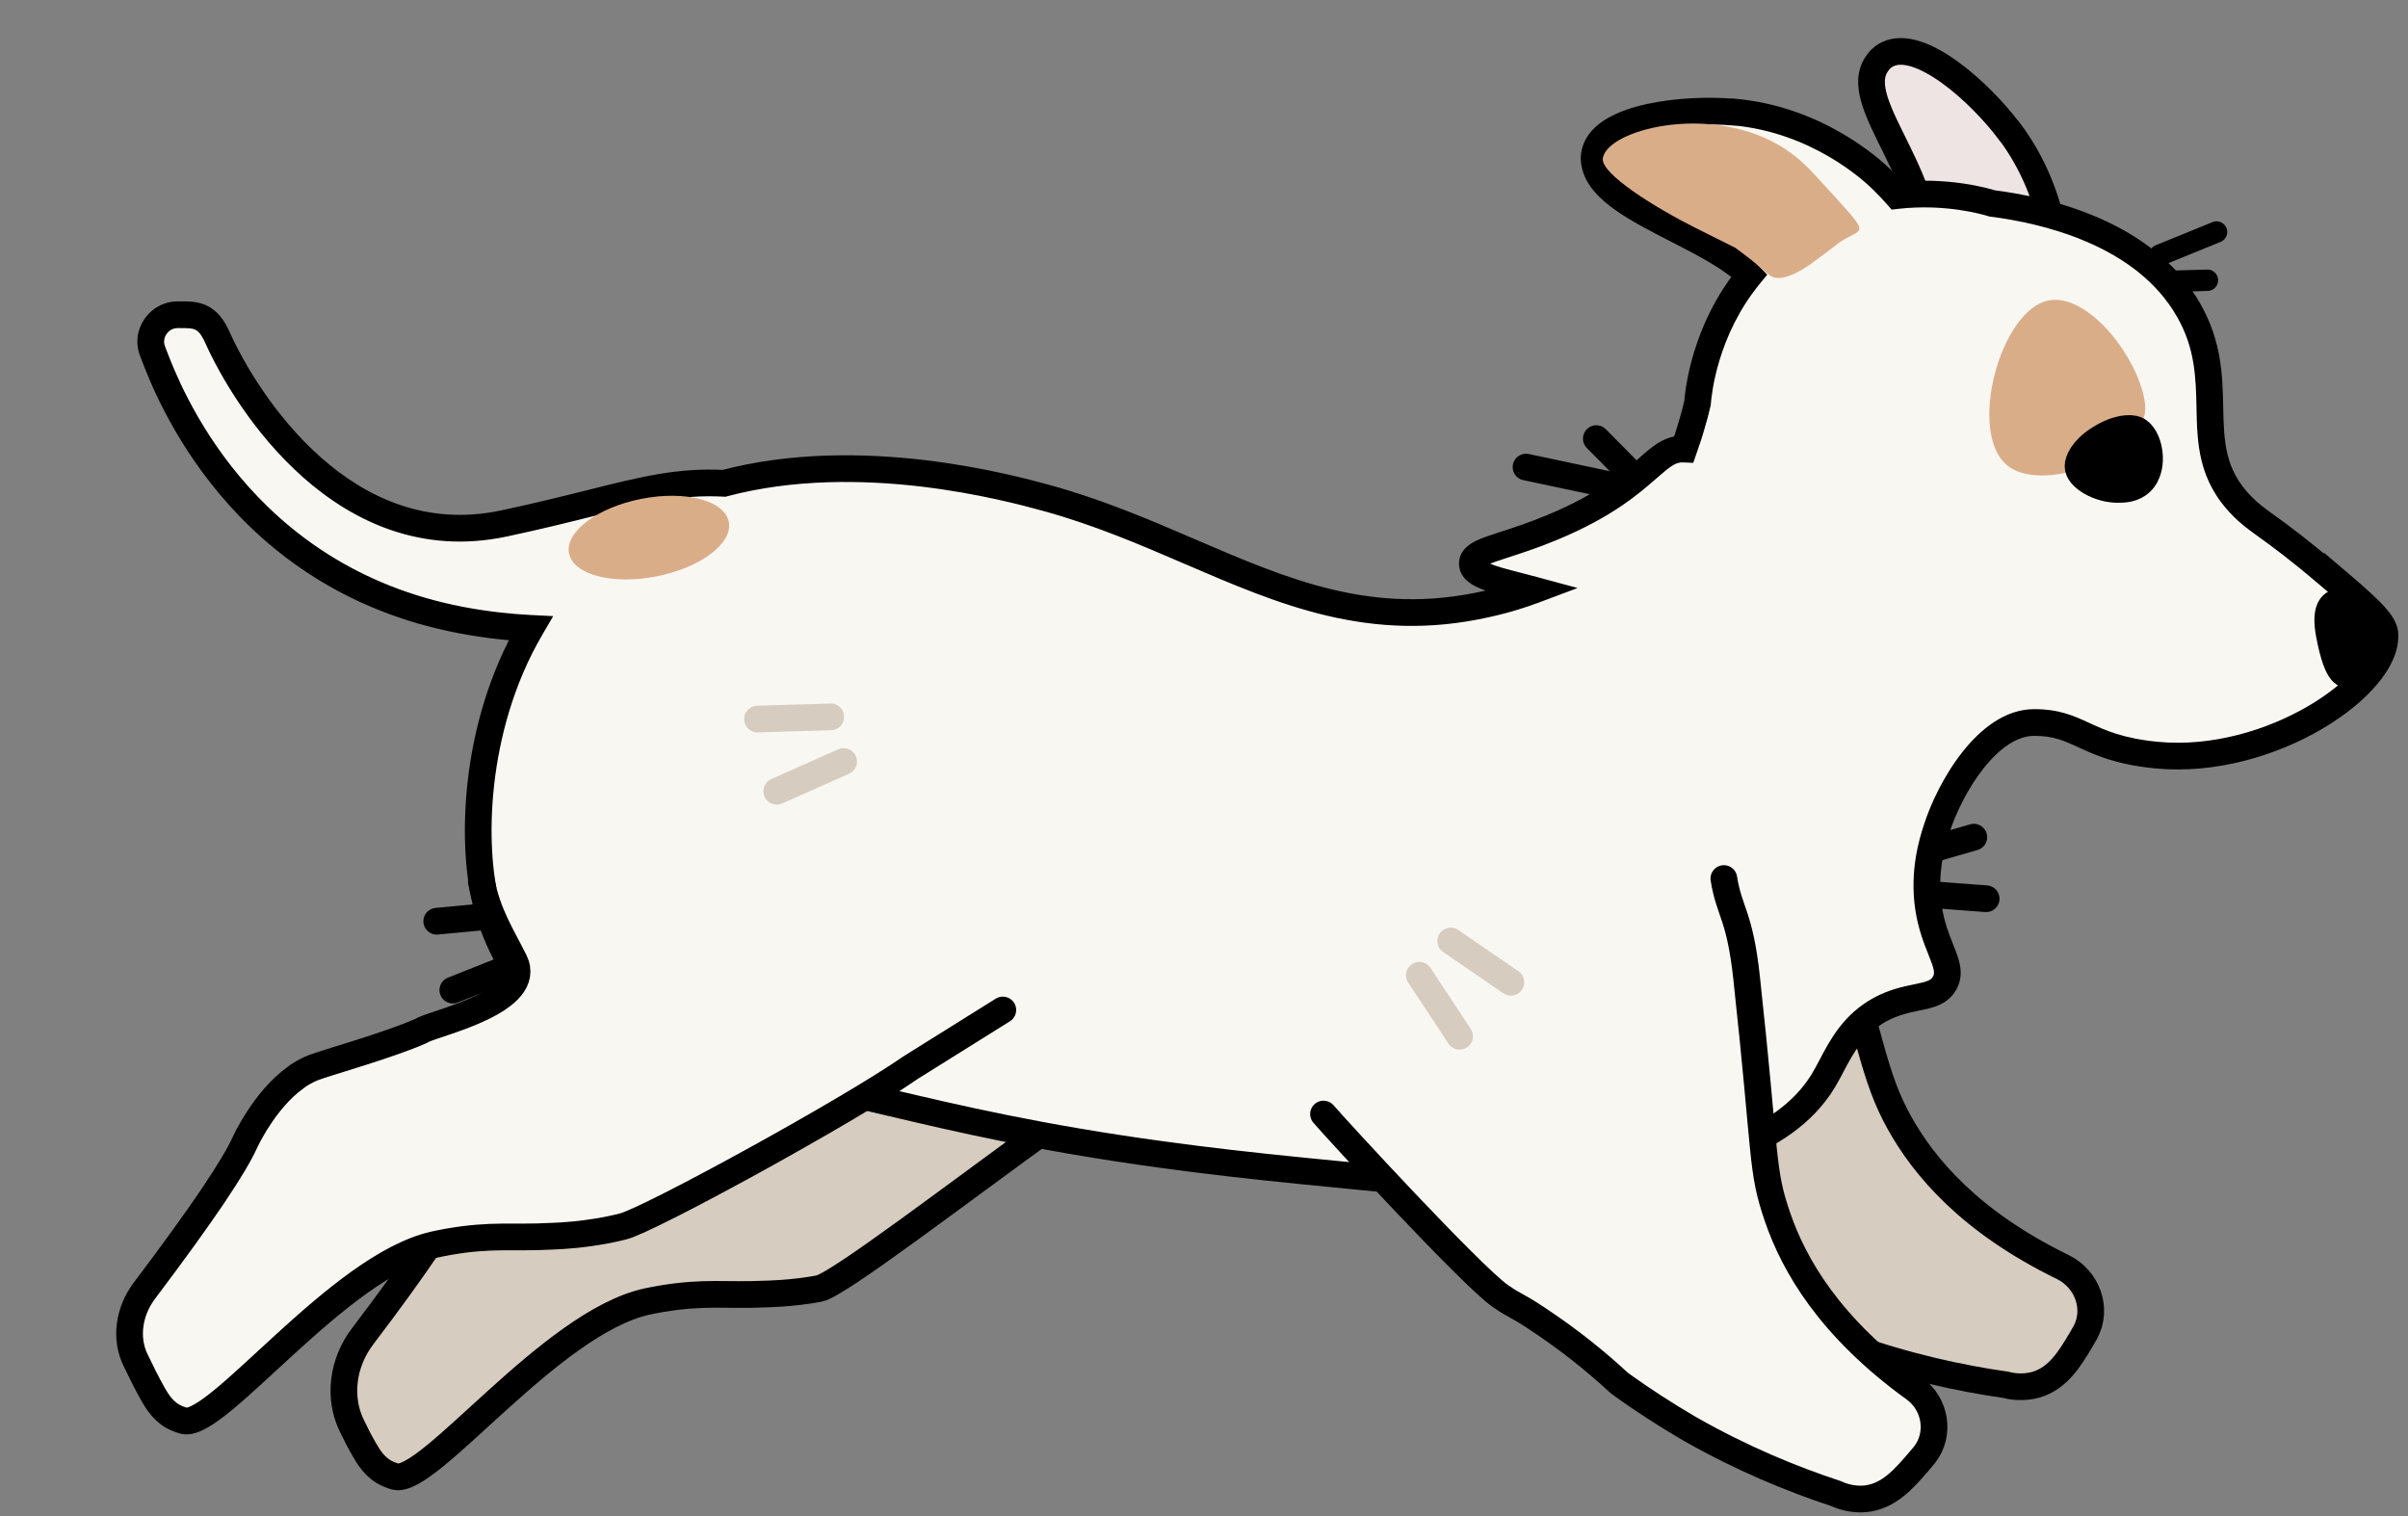 <svg width="740" height="466" viewBox="0 0 740 466" fill="none" xmlns="http://www.w3.org/2000/svg">
<rect x="0" y="0" width="740" height="466" fill="#808080" stroke="none"/>
<path d="M681.166 71.3L663.691 78.421" stroke="black" stroke-width="6.565" stroke-miterlimit="10" stroke-linecap="round"/>
<path d="M678.365 86.126L659.502 86.661" stroke="black" stroke-width="6.565" stroke-miterlimit="10" stroke-linecap="round"/>
<path d="M156.627 281.01L134.217 283.114" stroke="black" stroke-width="8.206" stroke-miterlimit="10" stroke-linecap="round"/>
<path d="M160.015 295.975L139.158 304.28" stroke="black" stroke-width="8.206" stroke-miterlimit="10" stroke-linecap="round"/>
<path d="M606.566 257.285L575.789 266.192" stroke="black" stroke-width="8.206" stroke-miterlimit="10" stroke-linecap="round"/>
<path d="M610.364 276.197L578.398 273.8" stroke="black" stroke-width="8.206" stroke-miterlimit="10" stroke-linecap="round"/>
<path d="M513.099 157.578L490.562 134.797" stroke="black" stroke-width="8.206" stroke-miterlimit="10" stroke-linecap="round"/>
<path d="M500.246 150.186L484.605 146.864L468.964 143.543" stroke="black" stroke-width="8.206" stroke-miterlimit="10" stroke-linecap="round"/>
<path d="M474.325 376.006C483.258 377.643 493.351 380.21 504.196 383.997C520.957 389.88 534.582 397.268 545.133 404.014C552.149 407.447 559.92 410.823 568.445 413.794C586.075 420.086 602.433 423.59 616.356 425.582C618.56 426.166 621.867 426.576 625.524 425.595C632.49 423.632 636.154 417.428 639.702 411.457C640.051 410.877 640.4 410.181 640.807 409.544C644.821 402.18 641.41 393.066 633.93 389.4C605.286 375.434 591.267 358.588 583.743 345.116C575.698 330.656 575.075 319.805 561.503 274.353C555.901 255.604 550.874 240.336 547.522 230.352" fill="#D6CCBF"/>
<path d="M474.325 376.006C483.258 377.643 493.351 380.21 504.196 383.997C520.957 389.88 534.582 397.268 545.133 404.014C552.149 407.447 559.92 410.823 568.445 413.794C586.075 420.086 602.433 423.59 616.356 425.582C618.56 426.166 621.867 426.576 625.524 425.595C632.49 423.632 636.154 417.428 639.702 411.457C640.051 410.877 640.4 410.181 640.807 409.544C644.821 402.18 641.41 393.066 633.93 389.4C605.286 375.434 591.267 358.588 583.743 345.116C575.698 330.656 575.075 319.805 561.503 274.353C555.901 255.604 550.874 240.336 547.522 230.352" stroke="black" stroke-width="8.206" stroke-miterlimit="10" stroke-linecap="round"/>
<path d="M268.242 283.125C254.661 294.139 243.414 302.126 235.521 307.34C231.542 309.972 230.971 310.306 219.751 317.653C195.762 333.429 197.038 333.072 194.75 333.997C184.748 338.345 165.382 343.556 161.556 345.037C159.087 345.997 156.967 347.412 156.967 347.412C156.772 347.562 156.511 347.761 156.186 348.011C146.503 354.801 140.492 367.875 140.492 367.875C137.277 374.881 128.479 388.228 111.448 410.665C105.209 418.85 103.901 429.564 108.138 438.205C109.327 440.704 110.632 443.219 111.967 445.504C113.253 447.724 115.24 451.266 119.393 453.047C120.333 453.465 121.238 453.702 121.518 453.798C131.914 456.175 169.195 406.46 198.855 399.984C199.936 399.776 201.623 399.415 203.18 399.154C216.649 396.906 223.145 398.238 234.923 397.696C234.923 397.696 243.424 397.597 251.713 396.007C257.48 394.9 294.167 366.732 324.269 345.037" fill="#D6CCBF"/>
<path d="M268.242 283.125C254.661 294.139 243.414 302.126 235.521 307.34C231.542 309.972 230.971 310.306 219.751 317.653C195.762 333.429 197.038 333.072 194.75 333.997C184.748 338.345 165.382 343.556 161.556 345.037C159.087 345.997 156.967 347.412 156.967 347.412C156.772 347.562 156.511 347.761 156.186 348.011C146.503 354.801 140.492 367.875 140.492 367.875C137.277 374.881 128.479 388.228 111.448 410.665C105.209 418.85 103.901 429.564 108.138 438.205C109.327 440.704 110.632 443.219 111.967 445.504C113.253 447.724 115.24 451.266 119.393 453.047C120.333 453.465 121.238 453.702 121.518 453.798C131.914 456.175 169.195 406.46 198.855 399.984C199.936 399.776 201.623 399.415 203.18 399.154C216.649 396.906 223.145 398.238 234.923 397.696C234.923 397.696 243.424 397.597 251.713 396.007C257.48 394.9 294.167 366.732 324.269 345.037" stroke="black" stroke-width="8.206" stroke-miterlimit="10" stroke-linecap="round"/>
<path d="M617.464 40.343C608.452 28.323 590.016 11.747 580.031 16.7C579.398 16.99 578.18 17.675 577.089 19.196C567.307 31.841 597.711 56.021 591.278 86.023C589.893 92.336 588.423 92.052 587.584 98.307C585.032 117.406 596.502 140.234 606.981 140.543C618.939 140.876 631.666 112.078 632.475 87.777C632.609 83.887 632.981 60.999 617.54 40.372L617.464 40.343Z" fill="#EFE4E4" stroke="black" stroke-width="8.206" stroke-miterlimit="10"/>
<path fill-rule="evenodd" clip-rule="evenodd" d="M490.194 46.52C493.18 35.782 517.831 33.141 532.795 34.468L532.868 34.429C558.532 36.724 575.312 52.294 578.117 54.993C579.786 56.595 581.414 58.305 582.985 60.096C598.204 58.396 610.169 61.877 612.248 62.52C627.839 64.49 659.021 71.3 672.643 95.425C678.697 106.058 678.906 115.887 679.103 125.139C679.334 135.953 679.547 145.978 689.055 155.574C691.431 157.987 693.471 159.46 696.62 161.732C700.43 164.482 705.862 168.404 715.477 176.581L715.559 176.417C726.883 186.018 732.546 190.941 732.874 194.634C734.351 210.225 697.835 235.499 662.632 232.052C651.294 230.936 645.44 228.245 640.412 225.935C635.834 223.831 631.94 222.041 625.214 222.041C610.935 221.959 599.201 241.981 595.098 254.864C593.867 258.721 590.995 267.748 592.636 278.907C593.465 284.418 595.099 288.506 596.423 291.816C598.115 296.048 599.299 299.009 597.642 302.048C596.002 305.099 592.972 305.724 588.987 306.546C585.792 307.205 581.983 307.99 577.784 310.254C569.603 314.734 565.994 321.578 562.811 327.614C561.972 329.206 561.162 330.742 560.306 332.163C547.751 352.76 519.194 358.094 495.808 362.443C474.965 366.381 457.733 365.068 425.976 362.361C421.927 361.997 415.972 361.404 409.796 360.788H409.795C406.21 360.431 402.549 360.066 399.143 359.735C384.373 358.258 370.669 356.699 356.965 354.811C319.433 349.697 294.049 343.712 273.389 338.841C253.938 334.255 238.675 330.656 221.405 329.701C221.003 329.675 220.543 329.648 220.028 329.619C214.234 329.289 201.525 328.564 187.433 322.234C171.7 315.187 163.577 305.439 161.92 303.451L161.913 303.443C161.913 303.443 153.625 293.268 149.605 278.415C144.811 260.818 145.059 223.925 163.057 193.113C156.271 192.772 149.183 191.976 141.855 190.597C73.525 177.659 51.546 120.127 47.339 109.115C47.167 108.665 47.025 108.293 46.91 108.004C44.759 102.604 48.81 96.743 54.609 96.721C54.953 96.725 55.292 96.725 55.625 96.726C60.161 96.734 63.718 96.741 66.811 103.688C75.678 123.491 106.014 171.276 154.886 160.869C165.498 158.614 174.125 156.454 181.591 154.585C197.91 150.501 208.681 147.805 222.502 148.533C264.505 137.419 310.291 149.944 321.845 153.112C337.755 157.499 352.013 163.64 365.767 169.563C394.716 182.03 421.426 193.533 456.584 185.689C463.067 184.294 468.154 182.571 471.437 181.34C469.704 180.871 468.033 180.441 466.449 180.034C458.062 177.877 452.136 176.353 452.481 172.97C452.736 170.472 456.254 169.336 462.562 167.299C466.406 166.057 471.288 164.48 477.099 162.057C493.322 155.312 501.093 148.517 506.397 143.878C510.645 140.163 513.312 137.831 517.471 138.014C517.577 137.708 517.682 137.403 517.787 137.1L517.787 137.099C518.5 135.042 519.197 133.03 519.769 130.957C520.507 128.495 521.164 126.115 521.656 123.9C521.918 120.627 523.746 101.583 537.598 84.64C532.501 79.384 523.845 74.949 515.297 70.57C503.318 64.433 491.551 58.405 490.085 50.376C489.682 48.549 489.986 47.185 490.194 46.52Z" fill="#F9F7F2"/>
<path d="M532.795 34.468L532.433 38.554L533.634 38.661L534.701 38.101L532.795 34.468ZM490.194 46.52L494.11 47.742L494.129 47.681L494.147 47.619L490.194 46.52ZM532.868 34.429L533.234 30.343L532.031 30.235L530.963 30.796L532.868 34.429ZM578.117 54.993L575.272 57.949L575.275 57.952L578.117 54.993ZM582.985 60.096L579.901 62.802L581.313 64.411L583.44 64.173L582.985 60.096ZM612.248 62.52L611.035 66.439L611.378 66.546L611.734 66.591L612.248 62.52ZM672.643 95.425L669.07 97.443L669.074 97.449L669.078 97.456L672.643 95.425ZM679.103 125.139L675.001 125.227L675.001 125.227L679.103 125.139ZM689.055 155.574L691.978 152.695L691.969 152.686L689.055 155.574ZM696.62 161.732L694.218 165.059L694.218 165.059L696.62 161.732ZM715.477 176.581L712.819 179.706L716.807 183.098L719.147 178.415L715.477 176.581ZM715.559 176.417L718.213 173.287L714.226 169.907L711.889 174.582L715.559 176.417ZM732.874 194.634L728.787 194.997L728.788 195.009L728.789 195.021L732.874 194.634ZM662.632 232.052L662.23 236.135L662.232 236.136L662.632 232.052ZM640.412 225.935L642.126 222.207L642.126 222.207L640.412 225.935ZM625.214 222.041L625.19 226.144L625.202 226.144H625.214V222.041ZM595.098 254.864L599.007 256.112L599.008 256.109L595.098 254.864ZM592.636 278.907L588.577 279.504L588.579 279.517L592.636 278.907ZM596.423 291.816L592.614 293.34L592.614 293.34L596.423 291.816ZM597.642 302.048L594.04 300.083L594.034 300.095L594.028 300.106L597.642 302.048ZM588.987 306.546L588.158 302.527L588.158 302.527L588.987 306.546ZM577.784 310.254L575.837 306.642L575.825 306.649L575.813 306.655L577.784 310.254ZM562.811 327.614L559.182 325.7L559.182 325.7L562.811 327.614ZM560.306 332.163L563.809 334.299L563.814 334.289L563.82 334.28L560.306 332.163ZM495.808 362.443L495.058 358.409L495.046 358.411L495.808 362.443ZM425.976 362.361L425.61 366.447L425.619 366.448L425.628 366.449L425.976 362.361ZM409.796 360.788L410.202 356.706L410 356.685H409.796V360.788ZM409.795 360.788L409.388 364.871L409.591 364.891H409.795V360.788ZM399.143 359.735L398.735 363.817L398.746 363.818L399.143 359.735ZM356.965 354.811L357.525 350.747L357.519 350.746L356.965 354.811ZM273.389 338.841L274.33 334.848L274.33 334.848L273.389 338.841ZM221.405 329.701L221.133 333.795L221.156 333.797L221.179 333.798L221.405 329.701ZM220.028 329.619L219.794 333.715L219.794 333.715L220.028 329.619ZM187.433 322.234L189.115 318.491L189.111 318.49L187.433 322.234ZM161.92 303.451L165.072 300.824L165.071 300.823L161.92 303.451ZM161.913 303.443L158.732 306.034L158.747 306.052L158.762 306.071L161.913 303.443ZM149.605 278.415L153.565 277.343L153.563 277.337L149.605 278.415ZM163.057 193.113L166.6 195.183L170.004 189.355L163.263 189.016L163.057 193.113ZM141.855 190.597L141.092 194.629L141.096 194.629L141.855 190.597ZM47.339 109.115L43.506 110.579L43.506 110.579L47.339 109.115ZM46.91 108.004L50.723 106.49L50.721 106.486L46.91 108.004ZM54.609 96.721L54.649 92.619L54.621 92.618L54.593 92.618L54.609 96.721ZM55.625 96.726L55.633 92.623L55.633 92.623L55.625 96.726ZM66.811 103.688L63.063 105.357L63.066 105.365L66.811 103.688ZM154.886 160.869L154.033 156.856L154.031 156.856L154.886 160.869ZM181.591 154.585L180.595 150.605L180.595 150.605L181.591 154.585ZM222.502 148.533L222.286 152.63L222.929 152.664L223.552 152.499L222.502 148.533ZM321.845 153.112L322.935 149.157L322.93 149.155L321.845 153.112ZM365.767 169.563L364.144 173.331L364.144 173.331L365.767 169.563ZM456.584 185.689L455.721 181.678L455.706 181.682L455.691 181.685L456.584 185.689ZM471.437 181.34L472.877 185.182L484.806 180.709L472.508 177.38L471.437 181.34ZM466.449 180.034L465.427 184.008L465.427 184.008L466.449 180.034ZM452.481 172.97L448.399 172.554L448.399 172.554L452.481 172.97ZM462.562 167.299L463.823 171.203L463.823 171.203L462.562 167.299ZM477.099 162.057L475.524 158.268L475.519 158.27L477.099 162.057ZM506.397 143.878L509.098 146.966L509.098 146.966L506.397 143.878ZM517.471 138.014L517.291 142.113L520.351 142.247L521.35 139.351L517.471 138.014ZM517.787 137.1L521.664 138.443L521.672 138.42L521.68 138.397L517.787 137.1ZM517.787 137.099L513.911 135.756L513.903 135.779L513.895 135.802L517.787 137.099ZM519.769 130.957L515.839 129.778L515.826 129.821L515.814 129.866L519.769 130.957ZM521.656 123.9L525.661 124.79L525.723 124.511L525.746 124.227L521.656 123.9ZM537.598 84.64L540.775 87.237L543.088 84.407L540.543 81.783L537.598 84.64ZM515.297 70.57L517.168 66.918L517.168 66.918L515.297 70.57ZM490.085 50.376L494.121 49.639L494.107 49.566L494.092 49.494L490.085 50.376ZM533.158 30.381C525.331 29.687 515.003 30.022 506.127 31.961C501.696 32.929 497.408 34.343 493.932 36.38C490.48 38.402 487.384 41.311 486.241 45.421L494.147 47.619C494.497 46.36 495.602 44.911 498.08 43.46C500.533 42.023 503.903 40.846 507.879 39.978C515.816 38.244 525.296 37.922 532.433 38.554L533.158 30.381ZM530.963 30.796L530.89 30.834L534.701 38.101L534.774 38.063L530.963 30.796ZM580.962 52.036C577.959 49.147 560.322 32.765 533.234 30.343L532.503 38.516C556.742 40.684 572.666 55.441 575.272 57.949L580.962 52.036ZM586.068 57.389C584.426 55.518 582.718 53.722 580.959 52.033L575.275 57.952C576.854 59.468 578.401 61.093 579.901 62.802L586.068 57.389ZM583.44 64.173C597.864 62.562 609.211 65.875 611.035 66.439L613.461 58.601C611.127 57.878 598.545 54.229 582.529 56.018L583.44 64.173ZM611.734 66.591C619.323 67.549 630.595 69.677 641.552 74.428C652.517 79.184 662.851 86.427 669.07 97.443L676.216 93.408C668.814 80.298 656.745 72.074 644.817 66.9C632.879 61.723 620.765 59.46 612.763 58.45L611.734 66.591ZM669.078 97.456C674.566 107.095 674.804 115.964 675.001 125.227L683.205 125.052C683.009 115.811 682.828 105.02 676.209 93.395L669.078 97.456ZM675.001 125.227C675.231 136.006 675.377 147.599 686.14 158.462L691.969 152.686C683.717 144.357 683.436 135.9 683.205 125.052L675.001 125.227ZM686.131 158.453C688.781 161.144 691.09 162.801 694.218 165.059L699.021 158.406C695.853 156.119 694.08 154.83 691.978 152.695L686.131 158.453ZM694.218 165.059C697.974 167.77 703.314 171.623 712.819 179.706L718.135 173.455C708.411 165.185 702.885 161.194 699.021 158.406L694.218 165.059ZM719.147 178.415L719.229 178.251L711.889 174.582L711.807 174.746L719.147 178.415ZM712.906 179.546C718.616 184.387 722.708 187.892 725.429 190.632C726.782 191.995 727.666 193.042 728.209 193.855C728.76 194.683 728.789 195.019 728.787 194.997L736.961 194.27C736.795 192.402 735.993 190.738 735.036 189.304C734.071 187.856 732.77 186.379 731.252 184.85C728.228 181.805 723.827 178.047 718.213 173.287L712.906 179.546ZM728.789 195.021C729.005 197.303 727.819 200.728 724.323 204.912C720.93 208.975 715.802 213.202 709.43 216.944C696.662 224.442 679.592 229.59 663.032 227.969L662.232 236.136C680.875 237.961 699.665 232.195 713.586 224.02C720.559 219.925 726.483 215.126 730.621 210.173C734.657 205.341 737.481 199.76 736.958 194.247L728.789 195.021ZM663.034 227.969C652.342 226.916 646.962 224.429 642.126 222.207L638.699 229.663C643.918 232.061 650.245 234.955 662.23 236.135L663.034 227.969ZM642.126 222.207C637.449 220.057 632.875 217.938 625.214 217.938V226.144C631.005 226.144 634.219 227.604 638.699 229.663L642.126 222.207ZM625.237 217.938C616.153 217.886 608.584 224.149 603.124 231.044C597.541 238.094 593.367 246.778 591.189 253.619L599.008 256.109C600.932 250.067 604.677 242.299 609.557 236.138C614.559 229.821 619.995 226.114 625.19 226.144L625.237 217.938ZM591.189 253.617C589.925 257.579 586.792 267.365 588.577 279.504L596.696 278.31C595.199 268.13 597.809 259.864 599.007 256.112L591.189 253.617ZM588.579 279.517C589.484 285.535 591.279 290.003 592.614 293.34L600.233 290.293C598.92 287.009 597.446 283.301 596.694 278.298L588.579 279.517ZM592.614 293.34C593.508 295.577 594.041 296.957 594.252 298.115C594.424 299.058 594.324 299.562 594.04 300.083L601.244 304.013C602.617 301.495 602.754 298.999 602.325 296.644C601.935 294.504 601.03 292.287 600.233 290.293L592.614 293.34ZM594.028 300.106C593.723 300.673 593.338 301.029 592.547 301.375C591.562 301.807 590.274 302.091 588.158 302.527L589.815 310.564C593.332 309.839 598.554 309.018 601.256 303.99L594.028 300.106ZM588.158 302.527C584.949 303.189 580.613 304.067 575.837 306.642L579.731 313.865C583.352 311.913 586.634 311.22 589.815 310.564L588.158 302.527ZM575.813 306.655C566.437 311.789 562.347 319.697 559.182 325.7L566.44 329.527C569.641 323.458 572.768 317.678 579.755 313.852L575.813 306.655ZM559.182 325.7C558.331 327.314 557.576 328.743 556.791 330.046L563.82 334.28C564.748 332.741 565.612 331.098 566.441 329.527L559.182 325.7ZM556.802 330.028C551.186 339.241 541.853 345.277 530.652 349.564C519.429 353.859 506.819 356.222 495.058 358.409L496.558 366.476C508.184 364.314 521.544 361.836 533.585 357.228C545.648 352.611 556.87 345.682 563.809 334.299L556.802 330.028ZM495.046 358.411C474.843 362.229 458.168 360.988 426.325 358.272L425.628 366.449C457.298 369.149 475.087 370.534 496.57 366.474L495.046 358.411ZM426.343 358.274C422.318 357.913 416.388 357.322 410.202 356.706L409.389 364.871C415.556 365.486 421.535 366.081 425.61 366.447L426.343 358.274ZM409.796 356.685H409.795V364.891H409.796V356.685ZM410.202 356.706C406.617 356.348 402.952 355.983 399.541 355.651L398.746 363.818C402.146 364.149 405.802 364.514 409.388 364.871L410.202 356.706ZM399.552 355.652C384.815 354.179 371.165 352.625 357.525 350.747L356.406 358.876C370.174 360.772 383.93 362.337 398.735 363.817L399.552 355.652ZM357.519 350.746C320.188 345.659 294.957 339.711 274.33 334.848L272.447 342.834C293.14 347.713 318.679 353.735 356.411 358.877L357.519 350.746ZM274.33 334.848C254.937 330.275 239.323 326.583 221.632 325.605L221.179 333.798C238.027 334.73 252.939 338.235 272.447 342.834L274.33 334.848ZM221.678 325.608C221.253 325.579 220.771 325.552 220.261 325.523L219.794 333.715C220.315 333.745 220.754 333.77 221.133 333.795L221.678 325.608ZM220.261 325.523C214.562 325.198 202.487 324.498 189.115 318.491L185.752 325.977C200.564 332.63 213.905 333.38 219.794 333.715L220.261 325.523ZM189.111 318.49C174.195 311.809 166.549 302.597 165.072 300.824L158.768 306.078C160.604 308.281 169.205 318.565 185.756 325.979L189.111 318.49ZM165.071 300.823L165.064 300.815L158.762 306.071L158.769 306.079L165.071 300.823ZM161.913 303.443C165.094 300.852 165.095 300.852 165.096 300.853C165.096 300.853 165.096 300.854 165.096 300.854C165.097 300.855 165.097 300.855 165.098 300.856C165.098 300.857 165.099 300.857 165.098 300.856C165.097 300.855 165.095 300.852 165.09 300.846C165.081 300.835 165.064 300.814 165.04 300.783C164.992 300.722 164.914 300.623 164.811 300.487C164.604 300.217 164.294 299.801 163.904 299.25C163.123 298.148 162.028 296.511 160.808 294.427C158.361 290.245 155.455 284.327 153.565 277.343L145.644 279.487C147.774 287.356 151.023 293.952 153.725 298.571C155.08 300.886 156.308 302.722 157.207 303.992C157.657 304.627 158.025 305.122 158.288 305.466C158.419 305.638 158.524 305.772 158.599 305.867C158.636 305.914 158.666 305.952 158.689 305.98C158.7 305.994 158.709 306.006 158.716 306.015C158.72 306.019 158.723 306.023 158.726 306.026C158.727 306.028 158.728 306.029 158.729 306.03C158.73 306.031 158.731 306.032 158.731 306.032C158.731 306.033 158.732 306.034 161.913 303.443ZM153.563 277.337C149.028 260.686 149.215 224.944 166.6 195.183L159.514 191.044C140.904 222.905 140.594 260.949 145.646 279.493L153.563 277.337ZM163.263 189.016C156.653 188.683 149.751 187.908 142.614 186.565L141.096 194.629C148.616 196.044 155.888 196.86 162.851 197.211L163.263 189.016ZM142.618 186.566C76.599 174.065 55.326 118.526 51.171 107.651L43.506 110.579C47.766 121.729 70.451 181.253 141.092 194.629L142.618 186.566ZM51.171 107.651C51.003 107.211 50.85 106.809 50.723 106.49L43.097 109.518C43.199 109.776 43.33 110.12 43.506 110.579L51.171 107.651ZM50.721 106.486C49.666 103.836 51.652 100.835 54.624 100.824L54.593 92.618C45.968 92.651 39.851 101.373 43.098 109.523L50.721 106.486ZM54.568 100.824C54.931 100.828 55.286 100.828 55.617 100.829L55.633 92.623C55.297 92.622 54.974 92.622 54.649 92.619L54.568 100.824ZM55.617 100.829C58.082 100.833 59.138 100.904 60.006 101.314C60.65 101.619 61.749 102.406 63.063 105.357L70.559 102.02C68.78 98.024 66.555 95.334 63.513 93.896C60.695 92.564 57.705 92.627 55.633 92.623L55.617 100.829ZM63.066 105.365C67.655 115.613 77.758 133.055 93.125 146.678C108.57 160.369 129.652 170.437 155.74 164.882L154.031 156.856C131.248 161.708 112.726 153.087 98.568 140.537C84.333 127.918 74.834 111.566 70.556 102.012L63.066 105.365ZM155.739 164.882C166.429 162.61 175.12 160.435 182.588 158.565L180.595 150.605C173.13 152.474 164.566 154.617 154.033 156.856L155.739 164.882ZM182.588 158.565C198.984 154.461 209.173 151.939 222.286 152.63L222.718 144.436C208.189 143.67 196.836 146.54 180.595 150.605L182.588 158.565ZM223.552 152.499C264.367 141.699 309.16 153.889 320.76 157.069L322.93 149.155C311.422 146 264.642 133.138 221.453 144.567L223.552 152.499ZM320.754 157.068C336.351 161.368 350.361 167.396 364.144 173.331L367.39 165.795C353.666 159.884 339.158 153.63 322.935 149.157L320.754 157.068ZM364.144 173.331C393.01 185.763 420.872 197.861 457.477 189.694L455.691 181.685C421.981 189.206 396.422 178.298 367.39 165.795L364.144 173.331ZM457.447 189.7C464.177 188.252 469.463 186.462 472.877 185.182L469.996 177.499C466.845 178.68 461.956 180.337 455.721 181.678L457.447 189.7ZM472.508 177.38C470.747 176.903 469.052 176.467 467.471 176.061L465.427 184.008C467.014 184.416 468.66 184.839 470.365 185.301L472.508 177.38ZM467.471 176.061C463.145 174.948 459.939 174.111 457.817 173.195C456.757 172.737 456.358 172.417 456.271 172.328C456.257 172.314 456.363 172.418 456.456 172.655C456.557 172.911 456.584 173.176 456.563 173.387L448.399 172.554C448.167 174.832 449.085 176.717 450.406 178.067C451.595 179.283 453.138 180.113 454.564 180.729C457.416 181.959 461.367 182.963 465.427 184.008L467.471 176.061ZM456.563 173.387C456.464 174.356 455.664 174.344 457.088 173.631C458.441 172.953 460.535 172.265 463.823 171.203L461.301 163.394C458.28 164.37 455.461 165.268 453.415 166.293C451.44 167.282 448.753 169.087 448.399 172.554L456.563 173.387ZM463.823 171.203C467.675 169.959 472.697 168.338 478.678 165.843L475.519 158.27C469.878 160.623 465.138 162.155 461.301 163.394L463.823 171.203ZM478.674 165.845C495.474 158.861 503.628 151.75 509.098 146.966L503.697 140.789C498.557 145.284 491.17 151.763 475.524 158.268L478.674 165.845ZM509.098 146.966C513.656 142.98 515.065 142.015 517.291 142.113L517.651 133.915C511.559 133.647 507.633 137.347 503.697 140.789L509.098 146.966ZM521.35 139.351C521.454 139.048 521.559 138.747 521.664 138.443L513.91 135.757C513.805 136.06 513.699 136.367 513.592 136.676L521.35 139.351ZM521.68 138.397L521.68 138.397L513.895 135.802L513.895 135.802L521.68 138.397ZM521.664 138.442C522.37 136.405 523.111 134.27 523.724 132.048L515.814 129.866C515.282 131.791 514.63 133.678 513.911 135.756L521.664 138.442ZM523.699 132.136C524.451 129.627 525.139 127.141 525.661 124.79L517.651 123.009C517.189 125.089 516.563 127.363 515.839 129.778L523.699 132.136ZM525.746 124.227C525.986 121.222 527.722 103.202 540.775 87.237L534.422 82.043C519.771 99.963 517.85 120.031 517.566 123.572L525.746 124.227ZM513.426 74.222C522.204 78.719 530.134 82.837 534.653 87.496L540.543 81.783C534.867 75.931 525.486 71.18 517.168 66.918L513.426 74.222ZM486.048 51.113C487.089 56.81 491.597 61.141 496.375 64.529C501.287 68.012 507.513 71.192 513.426 74.222L517.168 66.918C511.102 63.811 505.455 60.908 501.122 57.836C496.655 54.668 494.547 51.971 494.121 49.639L486.048 51.113ZM486.277 45.298C485.922 46.436 485.481 48.547 486.078 51.258L494.092 49.494C493.884 48.55 494.051 47.934 494.11 47.742L486.277 45.298Z" fill="black"/>
<path d="M616.684 142.935C627.27 151.715 656.4 141.048 659.108 127.18C659.272 126.277 659.518 124.39 658.452 120.369C654.595 106.419 640.563 90.336 629.731 92.305C614.715 95.013 604.54 132.842 616.766 142.935H616.684Z" fill="#DAAD89"/>
<path d="M731.398 194.96L722.536 185.852C722.536 185.852 713.181 180.928 715.807 194.96C718.433 208.992 721.387 207.105 721.387 207.105L731.398 194.96Z" fill="black" stroke="black" stroke-width="8.206" stroke-miterlimit="10"/>
<path d="M406.725 342.373C410.571 346.894 452.118 392.046 461.075 398.31C466.221 401.826 465.539 400.702 472.229 405.143C482.194 411.705 490.477 418.437 497.203 424.654C497.666 425.032 498.014 425.389 498.544 425.72C504.71 430.126 511.515 434.589 519.092 439.013C535.348 448.294 550.84 454.609 564.199 459.009C566.266 459.969 569.45 460.953 573.222 460.627C580.424 459.914 585.118 454.448 589.657 449.19C590.19 448.52 590.79 447.802 591.458 447.038C596.362 440.725 594.835 431.491 588.367 426.794C562.222 407.899 551.324 388.791 546.249 374.028C541.173 359.264 542.848 356.499 536.744 300.464C534.626 281.044 531.422 280.439 529.757 270.001" fill="#F9F7F2"/>
<path d="M406.725 342.373C410.571 346.894 452.118 392.046 461.075 398.31C466.221 401.826 465.539 400.702 472.229 405.143C482.194 411.705 490.477 418.437 497.203 424.654C497.666 425.032 498.014 425.389 498.544 425.72C504.71 430.126 511.515 434.589 519.092 439.013C535.348 448.294 550.84 454.609 564.199 459.009C566.266 459.969 569.45 460.953 573.222 460.627C580.424 459.914 585.118 454.448 589.657 449.19C590.19 448.52 590.79 447.802 591.458 447.038C596.362 440.725 594.835 431.491 588.367 426.794C562.222 407.899 551.324 388.791 546.249 374.028C541.173 359.264 542.848 356.499 536.744 300.464C534.626 281.044 531.422 280.439 529.757 270.001" stroke="black" stroke-width="8.206" stroke-miterlimit="10" stroke-linecap="round"/>
<path d="M255.29 220.311L232.802 220.991" stroke="#D6CCBF" stroke-width="8.206" stroke-miterlimit="10" stroke-linecap="round"/>
<path d="M259.258 234.028L238.693 243.178" stroke="#D6CCBF" stroke-width="8.206" stroke-miterlimit="10" stroke-linecap="round"/>
<path d="M436.179 299.722L448.549 318.472" stroke="#D6CCBF" stroke-width="8.206" stroke-miterlimit="10" stroke-linecap="round"/>
<path d="M445.82 289.192L464.309 301.875" stroke="#D6CCBF" stroke-width="8.206" stroke-miterlimit="10" stroke-linecap="round"/>
<path d="M638.594 143.264C638.594 141.622 639.981 138.212 644.904 135.012C650.648 131.32 654.677 131.365 656.4 132.022C660.503 133.581 662.555 143.674 657.959 148.105C655.744 150.321 652.626 150.403 651.149 150.403C645.158 150.567 638.512 146.71 638.594 143.264Z" fill="black" stroke="black" stroke-width="8.206" stroke-miterlimit="10"/>
<path d="M533.335 76.186C541.449 82.271 537.661 79.567 543.478 84.299C547.535 88.356 557.677 80.243 557.677 80.243C566.309 73.835 564.414 75.064 565.791 74.157C573.079 69.502 575.591 73.352 558.568 54.667C555.756 51.601 552.12 47.671 546.071 44.264C524.252 31.985 493.979 39.982 492.566 48.598C491.741 53.386 508.993 64.014 521.164 70.1L533.335 76.186Z" fill="#DAAD89"/>
<path d="M147.921 270.922C149.949 281.065 154.006 287.15 158.063 295.264C164.199 307.536 134.959 314.116 130.052 316.472C129.678 316.658 129.305 316.845 129.24 316.895C119.292 321.3 100.023 326.641 96.217 328.145C93.761 329.12 91.654 330.545 91.654 330.545C91.46 330.695 91.201 330.895 90.877 331.146C81.252 337.977 75.298 351.023 75.298 351.023C72.02 358.293 62.663 372.429 44.359 396.678C39.567 403.063 38.44 411.241 41.593 417.857C43.236 421.319 45.129 425.103 47.017 428.479C48.302 430.675 50.289 434.179 54.428 435.916C55.365 436.323 56.267 436.551 56.545 436.644C66.902 438.921 103.903 389.191 133.418 382.507C134.494 382.292 136.173 381.919 137.722 381.646C151.128 379.299 157.598 380.569 169.325 379.933C173.474 379.809 179.238 379.363 186.037 378.114C186.037 378.114 188.842 377.59 191.432 376.923C199.368 375.002 260.943 341.277 279.774 328.145" fill="#F9F7F2"/>
<path d="M147.921 270.922C149.949 281.065 154.006 287.15 158.063 295.264C164.199 307.536 134.959 314.116 130.052 316.472C129.678 316.658 129.305 316.845 129.24 316.895C119.292 321.3 100.023 326.641 96.217 328.145C93.761 329.12 91.654 330.545 91.654 330.545C91.46 330.695 91.201 330.895 90.877 331.146C81.252 337.977 75.298 351.023 75.298 351.023C72.02 358.293 62.663 372.429 44.359 396.678C39.567 403.063 38.44 411.241 41.593 417.857C43.236 421.319 45.129 425.103 47.017 428.479C48.302 430.675 50.289 434.179 54.428 435.916C55.365 436.323 56.267 436.551 56.545 436.644C66.902 438.921 103.903 389.191 133.418 382.507C134.494 382.292 136.173 381.919 137.722 381.646C151.128 379.299 157.598 380.569 169.325 379.933C173.474 379.809 179.238 379.363 186.037 378.114C186.037 378.114 188.842 377.59 191.432 376.923C199.368 375.002 260.943 341.277 279.774 328.145L308.174 310.396" stroke="black" stroke-width="8.206" stroke-miterlimit="10" stroke-linecap="round"/>
<ellipse cx="199.42" cy="165.218" rx="25.022" ry="12.138" transform="rotate(-11.151 199.42 165.218)" fill="#DAAD89"/>
</svg>
